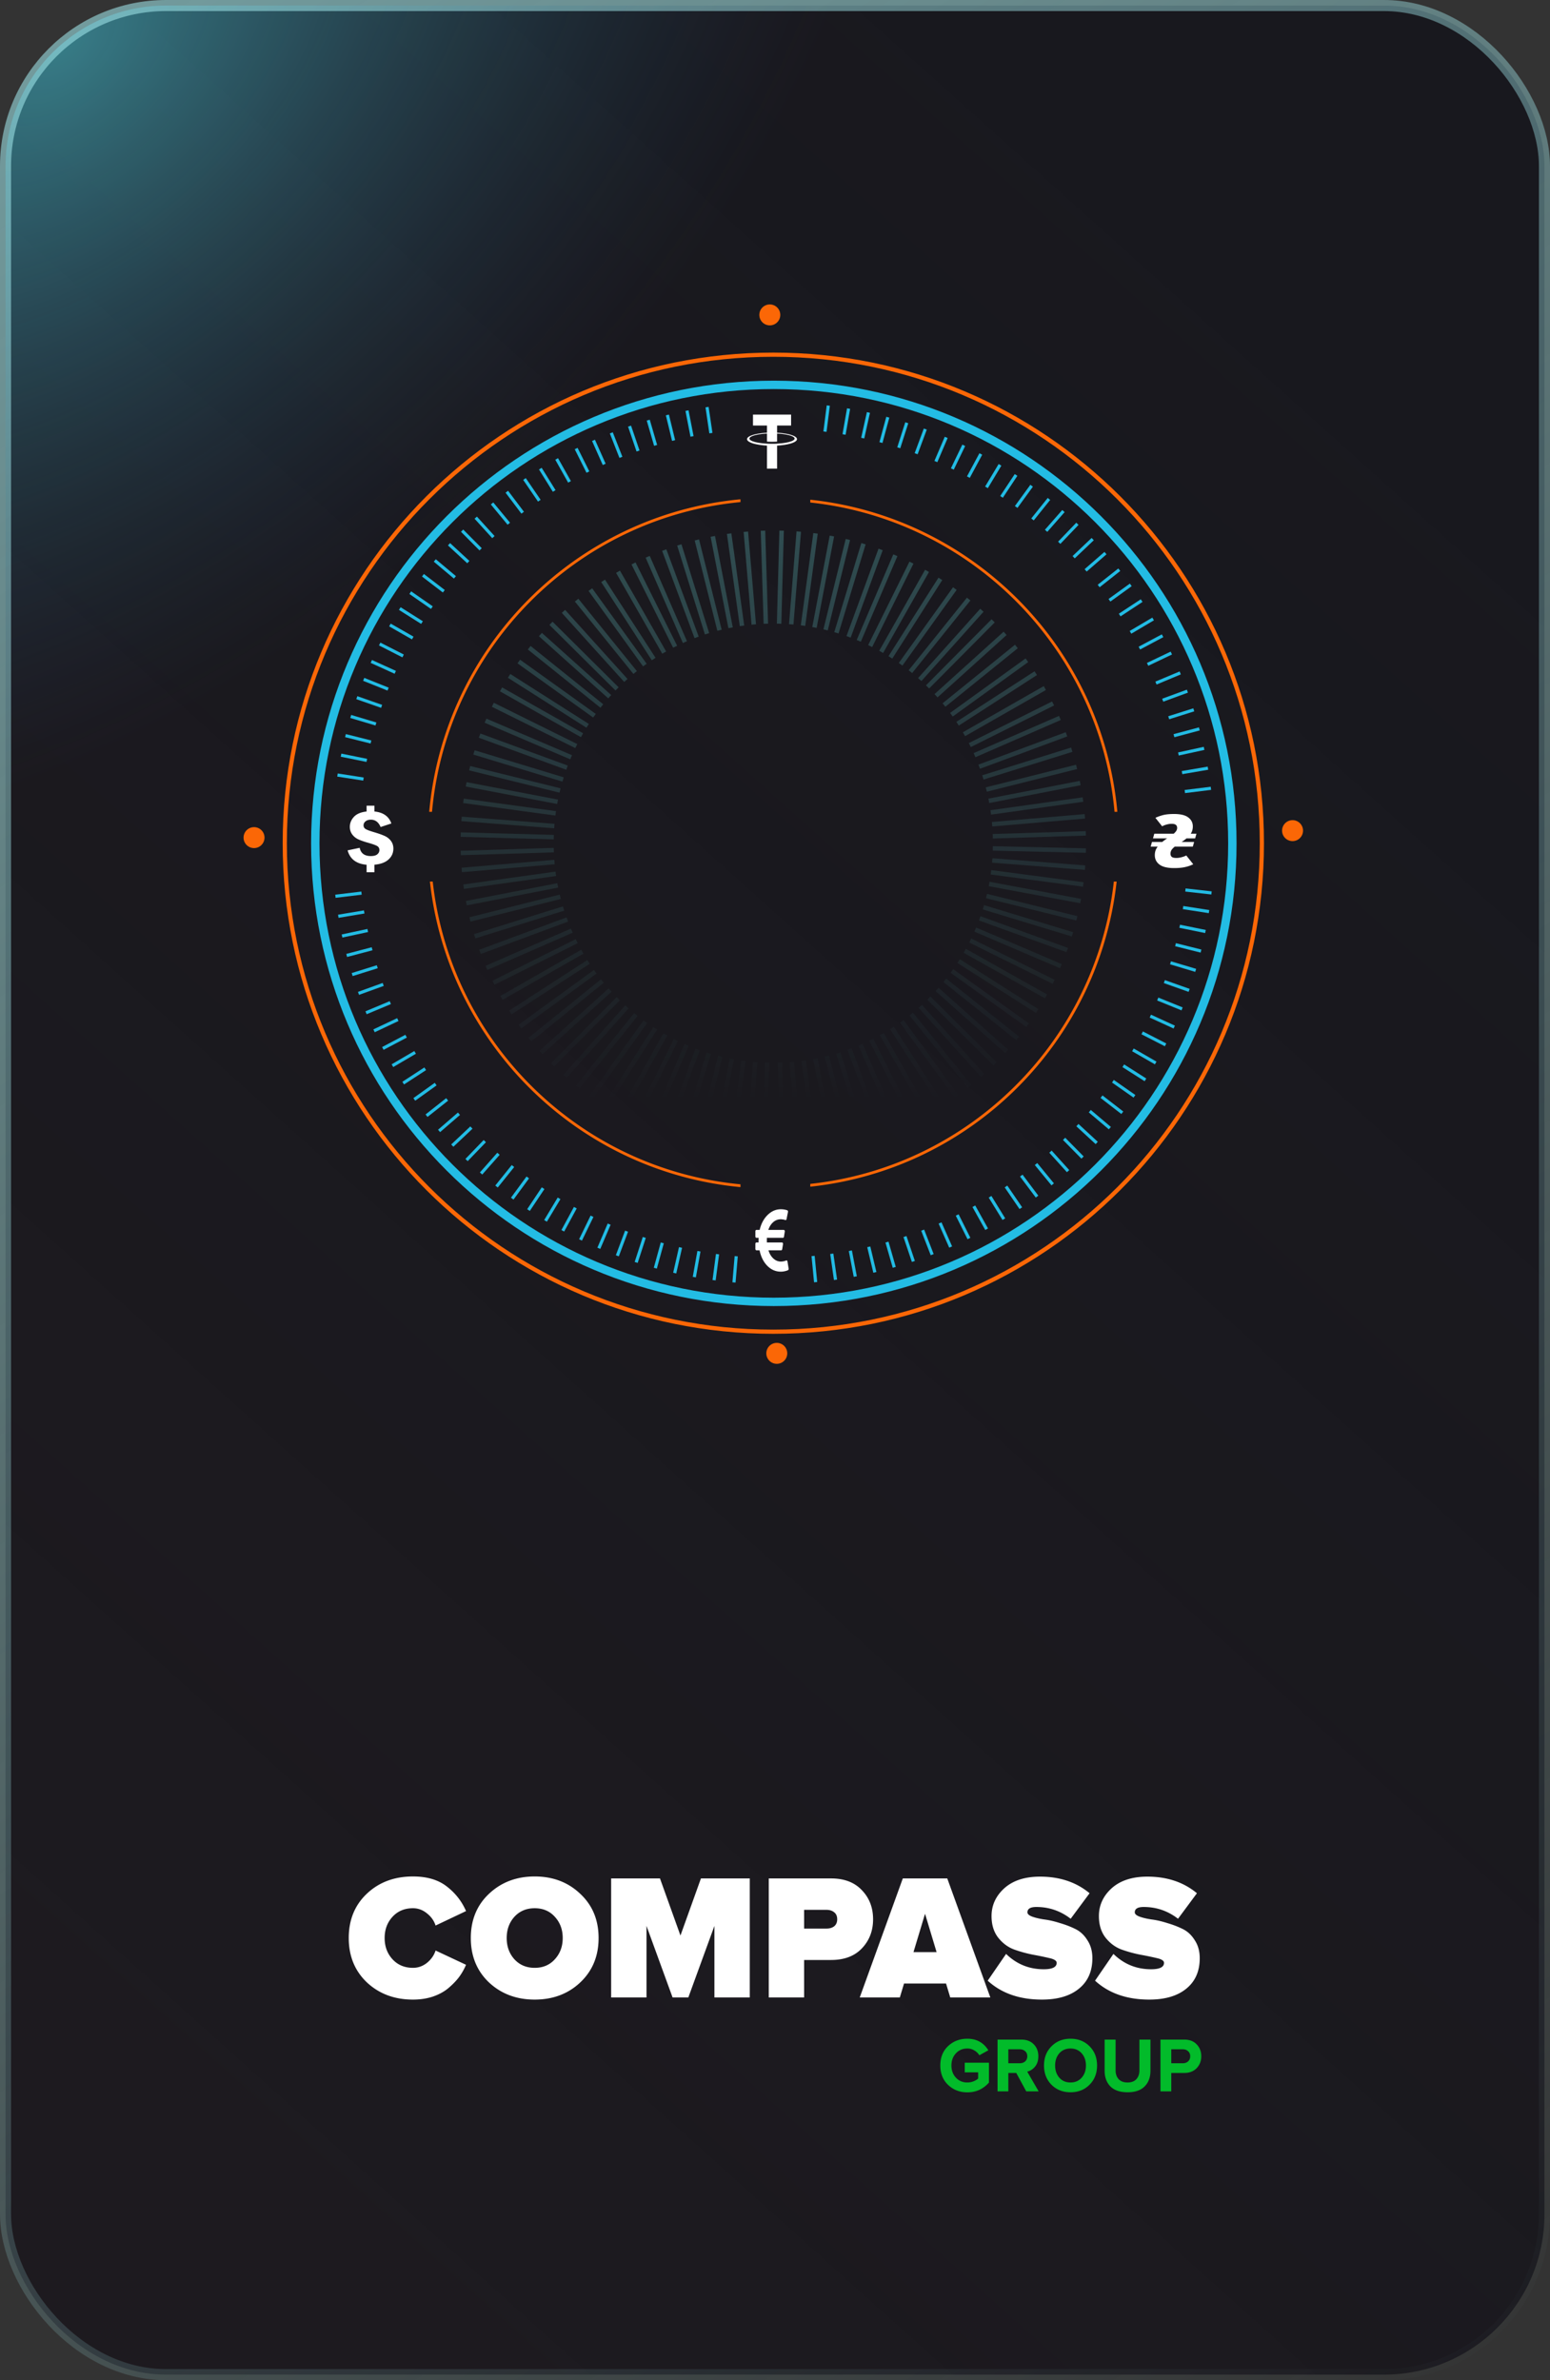 <svg width="280" height="430" viewBox="0 0 280 430" fill="none" xmlns="http://www.w3.org/2000/svg"><rect x="0" y="0" width="280" height="430" fill="#333333" stroke="none"/><rect x="1" y="1" width="278" height="428" rx="29" fill="url(#a)"/><rect x="1" y="1" width="278" height="428" rx="29" fill="url(#b)" fill-opacity=".8"/><rect x="1" y="1" width="278" height="428" rx="29" stroke="url(#c)" stroke-width="2"/><path d="M74.605 361.244c-3.33 0-6.103-1.031-8.316-3.094-2.193-2.085-3.289-4.761-3.289-8.028 0-3.288 1.096-5.964 3.289-8.027 2.192-2.063 4.964-3.095 8.316-3.095 2.53 0 4.564.602 6.103 1.805 1.56 1.204 2.72 2.687 3.479 4.449l-5.502 2.612c-.274-.86-.79-1.591-1.55-2.193-.759-.623-1.602-.935-2.53-.935-1.517 0-2.75.516-3.7 1.548-.948 1.031-1.422 2.31-1.422 3.836 0 1.526.474 2.805 1.423 3.837.948 1.031 2.181 1.547 3.7 1.547.927 0 1.77-.301 2.53-.903.758-.623 1.275-1.364 1.549-2.224l5.502 2.579a10.95 10.95 0 0 1-1.265 2.224c-.506.667-1.138 1.322-1.897 1.967-.76.645-1.697 1.161-2.815 1.547-1.096.366-2.298.548-3.605.548zm30.208-3.094c-2.192 2.063-4.933 3.094-8.222 3.094-3.288 0-6.04-1.031-8.253-3.094-2.193-2.085-3.289-4.761-3.289-8.028 0-3.267 1.096-5.932 3.289-7.995C90.55 340.042 93.303 339 96.59 339c3.289 0 6.03 1.042 8.222 3.127 2.214 2.063 3.32 4.728 3.32 7.995 0 3.267-1.106 5.943-3.32 8.028zm-11.89-4.191c.949 1.031 2.171 1.547 3.668 1.547 1.497 0 2.71-.516 3.637-1.547.949-1.032 1.423-2.311 1.423-3.837 0-1.526-.474-2.805-1.423-3.836-.928-1.032-2.14-1.548-3.637-1.548-1.496 0-2.72.516-3.668 1.548-.927 1.031-1.391 2.31-1.391 3.836 0 1.526.464 2.805 1.391 3.837zm42.52 6.899h-6.387V347.93l-4.712 12.928h-2.846l-4.712-12.928v12.928h-6.388v-21.503h8.823l3.7 10.316 3.7-10.316h8.822v21.503zm9.816 0h-6.388v-21.503h11.257c2.383 0 4.238.709 5.566 2.127 1.349 1.397 2.024 3.149 2.024 5.255 0 2.085-.675 3.837-2.024 5.255-1.328 1.397-3.183 2.096-5.566 2.096h-4.869v6.77zm4.047-12.444c.569 0 1.033-.14 1.392-.419.358-.301.537-.72.537-1.258 0-.559-.179-.978-.537-1.257-.359-.301-.823-.451-1.392-.451h-4.047v3.385h4.047zm29.592 12.444h-7.241l-.759-2.515h-7.59l-.758 2.515h-7.242l7.779-21.503h8.032l7.779 21.503zm-9.708-8.189l-2.087-6.931-2.087 6.931h4.174zm19.036 8.575c-4.048 0-7.316-1.139-9.803-3.417l3.32-4.836c1.897 1.849 4.164 2.773 6.799 2.773 1.56 0 2.34-.387 2.34-1.161 0-.365-.411-.644-1.233-.838a58.31 58.31 0 0 0-2.941-.612 23.516 23.516 0 0 1-3.447-.935c-1.139-.409-2.119-1.129-2.941-2.16-.801-1.032-1.202-2.332-1.202-3.901 0-1.956.77-3.632 2.309-5.029 1.56-1.397 3.71-2.096 6.451-2.096 3.563 0 6.546 1 8.949 2.998l-3.415 4.61c-1.834-1.418-3.9-2.127-6.198-2.127-1.075 0-1.613.322-1.613.967 0 .301.285.559.854.774.59.215 1.317.386 2.182.515.864.108 1.802.323 2.814.645 1.033.301 1.982.666 2.846 1.096.864.43 1.581 1.107 2.15 2.031.591.903.886 1.978.886 3.224 0 2.364-.812 4.202-2.435 5.513-1.602 1.311-3.826 1.966-6.672 1.966zm19.393 0c-4.048 0-7.315-1.139-9.803-3.417l3.32-4.836c1.898 1.849 4.164 2.773 6.799 2.773 1.56 0 2.34-.387 2.34-1.161 0-.365-.411-.644-1.233-.838a57.844 57.844 0 0 0-2.941-.612 23.584 23.584 0 0 1-3.447-.935c-1.138-.409-2.118-1.129-2.941-2.16-.801-1.032-1.201-2.332-1.201-3.901 0-1.956.769-3.632 2.308-5.029 1.56-1.397 3.711-2.096 6.451-2.096 3.563 0 6.546 1 8.949 2.998l-3.415 4.61c-1.834-1.418-3.9-2.127-6.198-2.127-1.075 0-1.613.322-1.613.967 0 .301.285.559.854.774.59.215 1.318.386 2.182.515.864.108 1.803.323 2.814.645 1.033.301 1.982.666 2.846 1.096.865.43 1.582 1.107 2.151 2.031.59.903.885 1.978.885 3.224 0 2.364-.811 4.202-2.435 5.513-1.602 1.311-3.826 1.966-6.672 1.966z" fill="#fff"/><path d="M174.745 378c-1.375 0-2.534-.449-3.478-1.346-.935-.897-1.403-2.065-1.403-3.504 0-1.448.468-2.616 1.403-3.504.944-.888 2.103-1.332 3.478-1.332 1.668 0 2.933.697 3.795 2.089l-1.623.897a2.558 2.558 0 0 0-.907-.869 2.345 2.345 0 0 0-1.265-.35c-.834 0-1.522.289-2.062.869-.541.579-.812 1.313-.812 2.2 0 .888.271 1.621.812 2.201.54.579 1.228.869 2.062.869.385 0 .756-.07 1.114-.21.357-.141.637-.309.838-.505v-1.121h-2.419v-1.738h4.372v3.588c-1.036 1.177-2.338 1.766-3.905 1.766zm12.879-.182h-2.241l-1.801-3.322h-1.43v3.322H180.2v-9.349h4.289c.944 0 1.691.28 2.241.841.559.56.839 1.285.839 2.172 0 .766-.197 1.388-.591 1.864-.385.477-.857.781-1.416.912l2.062 3.56zm-3.424-5.074c.404 0 .734-.112.99-.337.257-.233.385-.542.385-.925s-.128-.687-.385-.911c-.256-.233-.586-.35-.99-.35h-2.048v2.523h2.048zm9.179 5.242c-1.384 0-2.53-.453-3.437-1.36-.899-.915-1.348-2.074-1.348-3.476 0-1.401.449-2.555 1.348-3.462.907-.916 2.053-1.374 3.437-1.374 1.393 0 2.539.454 3.437 1.36.907.907 1.361 2.065 1.361 3.476s-.454 2.57-1.361 3.476c-.898.907-2.044 1.36-3.437 1.36zm-2.021-2.635c.513.579 1.187.869 2.021.869.834 0 1.508-.29 2.021-.869.513-.58.77-1.313.77-2.201 0-.887-.257-1.621-.77-2.2-.513-.58-1.187-.869-2.021-.869-.834 0-1.508.289-2.021.869-.504.579-.756 1.313-.756 2.2 0 .888.252 1.621.756 2.201zm15.407 1.584c-.696.701-1.723 1.051-3.079 1.051-1.357 0-2.388-.35-3.094-1.051-.696-.71-1.045-1.659-1.045-2.846v-5.62h1.98v5.55c0 .673.188 1.21.564 1.612.376.393.907.589 1.595.589.687 0 1.214-.196 1.581-.589.376-.402.563-.939.563-1.612v-5.55h1.994v5.606c0 1.206-.353 2.159-1.059 2.86zm4.818.883h-1.952v-9.349h4.289c.963 0 1.714.289 2.255.869.55.57.825 1.285.825 2.144 0 .851-.275 1.565-.825 2.145-.55.579-1.301.869-2.255.869h-2.337v3.322zm2.076-5.074c.394 0 .715-.112.962-.337.257-.233.385-.542.385-.925s-.128-.687-.385-.911c-.247-.233-.568-.35-.962-.35h-2.076v2.523h2.076z" fill="#02BB2A"/><path d="M218.889 161.031l-.064.567-4.72-.53.064-.567 4.72.53zm-.44 3.375l-.087.564-4.694-.728.087-.565 4.694.729zm-.632 3.596l-.113.56-4.656-.944.114-.56 4.655.944zm-.791 3.542l-.139.554-4.608-1.155.139-.554 4.608 1.155zm-.949 3.487l-.164.547-4.55-1.364.164-.547 4.55 1.364zm-1.169 3.619l-.191.539-4.478-1.585.191-.539 4.478 1.585zm-1.26 3.353l-.214.529-4.402-1.785.214-.529 4.402 1.785zm-1.407 3.288l-.239.519-4.317-1.98.238-.519 4.318 1.98zm-1.555 3.22l-.261.509-4.225-2.171.261-.508 4.225 2.17zm-1.772 3.28l-.285.495-4.116-2.371.285-.495 4.116 2.371zm-1.839 3.057l-.306.482-4.008-2.55.307-.482 4.007 2.55zm-1.976 2.976l-.328.468-3.892-2.724.328-.468 3.892 2.724zm-2.182 2.982l-.35.452-3.758-2.905.35-.452 3.758 2.905zm-2.239 2.785l-.369.436-3.628-3.067.369-.436 3.628 3.067zm-2.366 2.686l-.387.42-3.491-3.222.388-.419 3.49 3.221zm-2.551 2.647l-.407.401-3.334-3.383.407-.401 3.334 3.383zm-2.603 2.465l-.424.383-3.183-3.525.424-.383 3.183 3.525zm-2.77 2.398l-.442.362-3.013-3.672.441-.362 3.014 3.672zm-2.82 2.223l-.457.343-2.85-3.8.457-.343 2.85 3.8zm-2.922 2.099l-.472.322-2.68-3.921.471-.322 2.681 3.921zm-3.061 1.995l-.486.3-2.491-4.045.486-.299 2.491 4.044zm-3.105 1.827l-.499.278-2.31-4.151.499-.277 2.31 4.15zm-3.189 1.687l-.511.256-2.124-4.249.511-.256 2.124 4.249zm-3.296 1.556l-.523.231-1.915-4.347.523-.23 1.915 4.346zm-3.333 1.39l-.532.207-1.719-4.428.533-.207 1.718 4.428zm-3.395 1.237l-.542.183-1.517-4.501.541-.183 1.518 4.501zm-3.451 1.082l-.549.158-1.312-4.566.549-.157 1.312 4.565zm-3.498.923l-.555.133-1.103-4.621.556-.132 1.102 4.62zm-3.537.763l-.561.107-.89-4.666.562-.107.889 4.666zm-3.568.6l-.565.081-.675-4.702.566-.081.674 4.702zm-3.591.438l-.568.055-.458-4.728.569-.055.457 4.728zm-14.747.102l-.569-.048.403-4.733.569.048-.403 4.733zm-3.595-.386l-.566-.075.62-4.709.567.074-.621 4.71zm-3.573-.55l-.563-.1.837-4.676.562.101-.836 4.675zm-3.545-.711l-.557-.126 1.05-4.633.557.127-1.05 4.632zm-3.507-.872l-.551-.151 1.26-4.58.551.151-1.26 4.58zm-3.462-1.031l-.543-.176 1.466-4.518.544.176-1.467 4.518zm-3.408-1.186l-.535-.201 1.669-4.447.534.2-1.668 4.448zm-3.348-1.341l-.525-.224 1.866-4.368.526.225-1.867 4.367zm-3.312-1.503l-.514-.25 2.076-4.272.514.25-2.076 4.272zm-3.208-1.638l-.502-.272 2.264-4.176.502.272-2.264 4.176zm-3.126-1.779l-.49-.294 2.447-4.072.489.294-2.446 4.072zm-3.082-1.944l-.475-.317 2.637-3.951.475.318-2.637 3.95zm-2.947-2.051l-.46-.338 2.808-3.831.46.338-2.808 3.831zm-2.846-2.178l-.445-.357 2.973-3.705.446.358-2.974 3.704zm-2.798-2.348l-.428-.378 3.145-3.56.428.379-3.145 3.559zm-2.633-2.42l-.41-.397 3.296-3.419.412.397-3.298 3.419zm-2.583-2.598l-.392-.416 3.455-3.26.392.416-3.455 3.26zm-2.399-2.644l-.374-.432 3.594-3.106.374.432-3.594 3.106zm-2.275-2.742l-.354-.448 3.726-2.946.354.448-3.726 2.946zm-2.221-2.935l-.332-.465 3.862-2.766.332.465-3.862 2.766zm-2.016-2.935l-.312-.478 3.98-2.594.312.478-3.98 2.594zm-1.956-3.144l-.289-.493 4.099-2.401.288.493-4.098 2.401zm-1.742-3.108l-.267-.505 4.2-2.217.268.505-4.201 2.217zm-1.601-3.182l-.244-.516 4.296-2.028.244.516-4.296 2.028zm-1.456-3.251l-.22-.527 4.381-1.834.22.527-4.381 1.834zm-1.378-3.5l-.195-.538 4.466-1.618.195.537-4.466 1.619zm-1.156-3.394l-.17-.545 4.534-1.415.17.545-4.534 1.415zm-1.005-3.451l-.145-.553 4.594-1.207.145.552-4.594 1.208zm-.849-3.508l-.12-.559 4.645-.997.12.559-4.645.997zm-.692-3.563l-.094-.564 4.685-.782.094.563-4.685.783zm-.531-3.616l-.068-.567 4.716-.567.068.568-4.716.566zm.296-21.901l.088-.565 4.694.729-.088.564-4.694-.728zm.629-3.593l.114-.56 4.655.944-.114.56-4.655-.944zm.787-3.532l.138-.554 4.608 1.155-.14.554-4.606-1.155zm.939-3.467l.164-.547 4.55 1.363-.164.548-4.55-1.364zm1.087-3.395l.189-.539 4.483 1.568-.188.539-4.484-1.568zm1.23-3.318l.212-.531 4.409 1.769-.213.53-4.408-1.768zm1.367-3.238l.236-.52 4.325 1.963-.237.521-4.325-1.964zm1.498-3.154l.259-.509 4.233 2.154-.259.51-4.233-2.155zm1.838-3.444l.284-.496 4.125 2.355-.284.496-4.125-2.355zm1.769-2.975l.305-.483 4.017 2.535-.305.483-4.017-2.535zm1.885-2.88l.326-.469 3.902 2.709-.326.469-3.901-2.709zm2.28-3.153l.348-.453 3.769 2.891-.348.454-3.769-2.892zm2.128-2.68l.368-.437 3.638 3.053-.367.438-3.639-3.054zm2.56-2.934l.388-.42 3.49 3.222-.388.42-3.49-3.222zm2.356-2.466l.405-.402 3.347 3.371-.406.403-3.346-3.371zm2.453-2.358l.423-.385 3.196 3.514-.423.384-3.196-3.513zm2.94-2.577l.44-.364 3.027 3.661-.44.364-3.027-3.66zm2.66-2.127l.456-.344 2.863 3.79-.455.344-2.864-3.79zm3.183-2.312l.472-.322 2.68 3.921-.471.322-2.68-3.921zm2.857-1.882l.485-.3 2.506 4.035-.486.3-2.505-4.035zm2.942-1.761l.498-.28 2.325 4.142-.498.28-2.325-4.142zm3.518-1.888l.511-.255 2.124 4.249-.512.255-2.123-4.249zm3.127-1.495l.522-.232 1.932 4.34-.522.232-1.932-4.34zm3.21-1.364l.532-.209 1.735 4.422-.532.209-1.735-4.422zm3.291-1.23l.541-.185 1.534 4.495-.54.185-1.535-4.495zm3.375-1.093l.548-.16 1.329 4.56-.548.16-1.329-4.56zm3.455-.949l.555-.134 1.121 4.616-.556.135-1.12-4.617zm3.539-.799l.561-.11.908 4.663-.561.11-.908-4.663zm3.621-.645l.565-.083.693 4.7-.565.082-.693-4.699zm21.9-.356l.567.073-.602 4.712-.567-.073.602-4.712zm3.667.531l.562.098-.818 4.68-.563-.1.819-4.678zm3.586.689l.558.124-1.032 4.636-.558-.124 1.032-4.636zm3.508.842l.551.15-1.242 4.584-.552-.15 1.243-4.584zm3.427.989l.544.175-1.449 4.523-.544-.174 1.449-4.524zm3.349 1.131l.535.2-1.652 4.453-.535-.199 1.652-4.454zm3.785 1.488l.526.224-1.867 4.368-.525-.224 1.866-4.368zm3.172 1.422l.515.248-2.06 4.28-.514-.248 2.059-4.28zm3.091 1.552l.504.27-2.248 4.184-.504-.27 2.248-4.184zm3.472 1.952l.49.295-2.446 4.072-.49-.294 2.446-4.072zm2.907 1.817l.476.316-2.623 3.96-.476-.315 2.623-3.96zm2.821 1.937l.462.336-2.794 3.841-.462-.336 2.794-3.841zm3.137 2.374l.445.358-2.973 3.704-.445-.358 2.973-3.704zm2.624 2.181l.43.377-3.132 3.57-.43-.376 3.132-3.571zm2.532 2.293l.412.395-3.285 3.431-.412-.395 3.285-3.43zm2.774 2.756l.393.414-3.443 3.272-.393-.414 3.443-3.272zm2.316 2.52l.375.431-3.583 3.119-.375-.431 3.583-3.12zm2.506 2.992l.354.448-3.726 2.946-.354-.448 3.726-2.946zm2.085 2.733l.334.464-3.851 2.78-.334-.463 3.851-2.781zm1.974 2.834l.314.477-3.97 2.609-.313-.478 3.969-2.608zm2.085 3.309l.29.492-4.089 2.416-.291-.492 4.09-2.416zm1.717 3.028l.269.504-4.193 2.233-.268-.504 4.192-2.233zm1.593 3.119l.246.516-4.288 2.044-.246-.516 4.288-2.044zm1.621 3.584l.221.527-4.382 1.834-.221-.527 4.382-1.834zm1.306 3.289l.197.536-4.46 1.636-.197-.537 4.46-1.635zm1.165 3.369l.173.545-4.529 1.432-.173-.545 4.529-1.432zm1.019 3.443l.148.552-4.59 1.225-.147-.552 4.589-1.225zm.868 3.514l.122.558-4.64 1.014-.122-.558 4.64-1.014zm.712 3.576l.096.563-4.682.801-.097-.563 4.683-.801zm.549 3.634l.07.567-4.713.584-.071-.567 4.714-.584z" fill="#23BCE4"/><path d="M179.34 153.679l.019-.807 16.814.39-.019.806-16.814-.389z" fill="url(#d)"/><path d="M179.209 155.853l.062-.804 16.769 1.296-.062.804-16.769-1.296z" fill="url(#e)"/><path d="M178.963 157.991l.106-.8 16.674 2.197-.105.8-16.675-2.197z" fill="url(#f)"/><path d="M178.605 160.095l.148-.793 16.533 3.088-.148.793-16.533-3.088z" fill="url(#g)"/><path d="M178.11 162.269l.193-.783 16.329 4.028-.193.783-16.329-4.028z" fill="url(#h)"/><path d="M177.53 164.295l.234-.773 16.093 4.889-.235.772-16.092-4.888z" fill="url(#i)"/><path d="M176.842 166.285l.275-.759 15.813 5.731-.275.759-15.813-5.731z" fill="url(#j)"/><path d="M176.016 168.31l.317-.742 15.466 6.609-.317.742-15.466-6.609z" fill="url(#k)"/><path d="M175.085 170.274l.358-.723 15.072 7.462-.358.723-15.072-7.462z" fill="url(#l)"/><path d="M174.083 172.124l.394-.703 14.667 8.232-.395.703-14.666-8.232z" fill="url(#m)"/><path d="M172.949 173.97l.433-.681 14.19 9.029-.433.681-14.19-9.029z" fill="url(#n)"/><path d="M171.72 175.747l.47-.656 13.673 9.794-.47.656-13.673-9.794z" fill="url(#o)"/><path d="M170.423 177.423l.503-.631 13.155 10.479-.503.631-13.155-10.479z" fill="url(#p)"/><path d="M169.011 179.058l.536-.603 12.564 11.181-.537.603-12.563-11.181z" fill="url(#q)"/><path d="M167.515 180.611l.568-.573 11.936 11.85-.569.572-11.935-11.849z" fill="url(#r)"/><path d="M165.939 182.08l.599-.541 11.273 12.482-.599.54-11.273-12.481z" fill="url(#s)"/><path d="M164.289 183.459l.628-.507 10.575 13.078-.628.507-10.575-13.078z" fill="url(#t)"/><path d="M162.575 184.744l.653-.475 9.893 13.601-.652.475-9.894-13.601z" fill="url(#u)"/><path d="M160.787 185.937l.678-.438 9.132 14.123-.677.439-9.133-14.124z" fill="url(#v)"/><path d="M158.941 187.03l.701-.4 8.34 14.605-.701.4-8.34-14.605z" fill="url(#w)"/><path d="M157.034 188.025l.72-.363 7.574 15.017-.72.363-7.574-15.017z" fill="url(#x)"/><path d="M155.084 188.909l.74-.323 6.725 15.416-.74.323-6.725-15.416z" fill="url(#y)"/><path d="M153.095 189.684l.756-.281 5.85 15.769-.757.281-5.849-15.769z" fill="url(#z)"/><path d="M151.051 190.355l.771-.24 5.01 16.055-.77.241-5.011-16.056z" fill="url(#A)"/><path d="M148.974 190.914l.782-.199 4.152 16.298-.782.2-4.152-16.299z" fill="url(#B)"/><path d="M146.895 191.352l.792-.154 3.214 16.509-.792.154-3.214-16.509z" fill="url(#C)"/><path d="M144.773 191.682l.799-.112 2.325 16.657-.799.112-2.325-16.657z" fill="url(#D)"/><path d="M142.637 191.896l.804-.069 1.425 16.759-.804.068-1.425-16.758z" fill="url(#E)"/><path d="M140.495 191.995l.806-.025.519 16.811-.806.025-.519-16.811z" fill="url(#F)"/><path d="M138.163 191.976l.807.018-.389 16.815-.807-.019.389-16.814z" fill="url(#G)"/><path d="M136.024 191.837l.804.063-1.296 16.768-.805-.062 1.297-16.769z" fill="url(#H)"/><path d="M133.894 191.585l.8.105-2.197 16.675-.8-.106 2.197-16.674z" fill="url(#I)"/><path d="M131.806 191.22l.793.152-3.151 16.52-.793-.151 3.151-16.521z" fill="url(#J)"/><path d="M129.713 190.739l.783.194-4.028 16.329-.783-.193 4.028-16.33z" fill="url(#K)"/><path d="M127.649 190.145l.772.234-4.889 16.093-.772-.235 4.889-16.092z" fill="url(#L)"/><path d="M125.639 189.444l.757.278-5.79 15.79-.757-.278 5.79-15.79z" fill="url(#M)"/><path d="M123.651 188.629l.742.317-6.61 15.465-.742-.317 6.61-15.465z" fill="url(#N)"/><path d="M121.723 187.711l.723.358-7.462 15.073-.723-.358 7.462-15.073z" fill="url(#O)"/><path d="M119.837 186.687l.703.395-8.232 14.666-.703-.395 8.232-14.666z" fill="url(#P)"/><path d="M118.016 185.564l.681.434-9.029 14.19-.681-.434 9.029-14.19z" fill="url(#Q)"/><path d="M116.255 184.344l.656.469-9.794 13.673-.656-.47 9.794-13.672z" fill="url(#R)"/><path d="M114.559 183.028l.63.505-10.527 13.116-.63-.505 10.527-13.116z" fill="url(#S)"/><path d="M112.946 181.632l.602.537-11.181 12.563-.603-.536 11.182-12.564z" fill="url(#T)"/><path d="M111.401 180.143l.573.568-11.85 11.936-.572-.569 11.849-11.935z" fill="url(#U)"/><path d="M109.937 178.57l.541.599-12.482 11.273-.541-.599 12.482-11.273z" fill="url(#V)"/><path d="M108.557 176.92l.508.627-13.079 10.575-.507-.628 13.078-10.574z" fill="url(#W)"/><path d="M107.291 175.23l.475.653-13.601 9.893-.475-.652 13.601-9.894z" fill="url(#X)"/><path d="M106.096 173.442l.438.677-14.123 9.133-.438-.678 14.123-9.132z" fill="url(#Y)"/><path d="M104.997 171.587l.401.701-14.606 8.34-.4-.701 14.605-8.34z" fill="url(#Z)"/><path d="M103.998 169.669l.361.722-15.045 7.518-.36-.722 15.044-7.518z" fill="url(#aa)"/><path d="M103.131 167.762l.323.739-15.416 6.725-.322-.739 15.415-6.725z" fill="url(#ab)"/><path d="M102.341 165.736l.28.757-15.768 5.849-.281-.756 15.769-5.85z" fill="url(#ac)"/><path d="M101.686 163.747l.24.77-16.055 5.01-.24-.77 16.055-5.01z" fill="url(#ad)"/><path d="M101.113 161.622l.197.783-16.314 4.09-.196-.783 16.313-4.09z" fill="url(#ae)"/><path d="M100.677 159.559l.154.792-16.509 3.214-.154-.792 16.509-3.214z" fill="url(#af)"/><path d="M100.349 157.464l.112.799-16.657 2.325-.112-.799 16.657-2.325z" fill="url(#ag)"/><path d="M100.133 155.338l.069.804-16.759 1.425-.068-.804 16.758-1.425z" fill="url(#ah)"/><path d="M100.03 153.178l.025.807-16.81.519-.025-.806 16.81-.52z" fill="url(#ai)"/><path d="M100.049 150.834l-.022.806-16.812-.454.022-.807 16.812.455z" fill="url(#aj)"/><path d="M100.173 148.835l-.062.805-16.769-1.296.063-.805 16.768 1.296z" fill="url(#ak)"/><path d="M100.44 146.54l-.108.799-16.666-2.26.108-.8 16.666 2.261z" fill="url(#al)"/><path d="M100.802 144.455l-.151.793-16.521-3.151.151-.793 16.521 3.151z" fill="url(#am)"/><path d="M101.268 142.419l-.193.783-16.33-4.028.194-.783 16.329 4.028z" fill="url(#an)"/><path d="M101.835 140.434l-.235.772-16.092-4.888.234-.772 16.093 4.888z" fill="url(#ao)"/><path d="M102.569 138.311l-.278.757-15.79-5.79.277-.757 15.791 5.79z" fill="url(#ap)"/><path d="M103.332 136.437l-.317.742-15.465-6.609.317-.742 15.465 6.609z" fill="url(#aq)"/><path d="M104.282 134.425l-.358.724-15.073-7.462.358-.724 15.073 7.462z" fill="url(#ar)"/><path d="M105.34 132.475l-.397.702-14.636-8.286.397-.703 14.636 8.287z" fill="url(#as)"/><path d="M106.374 130.79l-.433.681-14.19-9.028.433-.681 14.19 9.028z" fill="url(#at)"/><path d="M107.624 128.974l-.47.656-13.673-9.794.47-.656 13.673 9.794z" fill="url(#au)"/><path d="M108.971 127.231l-.505.629-13.117-10.527.505-.629 13.117 10.527z" fill="url(#av)"/><path d="M110.413 125.565l-.539.6-12.523-11.227.539-.6 12.523 11.227z" fill="url(#aw)"/><path d="M111.755 124.168l-.569.573-11.935-11.85.568-.572 11.936 11.849z" fill="url(#ax)"/><path d="M113.359 122.662l-.599.54-11.272-12.482.599-.54 11.272 12.482z" fill="url(#ay)"/><path d="M115.048 121.243l-.628.507-10.574-13.078.627-.507 10.575 13.078z" fill="url(#az)"/><path d="M116.818 119.916l-.655.472-9.843-13.637.654-.472 9.844 13.637z" fill="url(#aA)"/><path d="M118.42 118.841l-.677.438-9.133-14.124.678-.438 9.132 14.124z" fill="url(#aB)"/><path d="M120.333 117.697l-.701.4-8.34-14.605.7-.4 8.341 14.605z" fill="url(#aC)"/><path d="M122.32 116.656l-.722.361-7.518-15.045.722-.361 7.518 15.045z" fill="url(#aD)"/><path d="M124.097 115.843l-.739.323-6.725-15.416.739-.323 6.725 15.416z" fill="url(#aE)"/><path d="M126.219 115.006l-.756.281-5.85-15.77.757-.28 5.849 15.769z" fill="url(#aF)"/><path d="M128.11 114.378l-.77.24-5.011-16.055.771-.24 5.01 16.055z" fill="url(#aG)"/><path d="M130.367 113.762l-.783.196-4.09-16.313.783-.197 4.09 16.314z" fill="url(#aH)"/><path d="M132.374 113.334l-.792.154-3.214-16.508.792-.154 3.214 16.508z" fill="url(#aI)"/><path d="M134.439 113.006l-.799.112-2.325-16.658.799-.111 2.325 16.657z" fill="url(#aJ)"/><path d="M136.564 112.783l-.804.069-1.426-16.758.804-.069 1.426 16.758z" fill="url(#aK)"/><path d="M138.75 112.673l-.806.025-.519-16.81.806-.026.519 16.811z" fill="url(#aL)"/><path d="M141.145 112.688l-.807-.022.454-16.813.807.022-.454 16.813z" fill="url(#aM)"/><path d="M143.334 112.826l-.804-.065 1.361-16.764.804.066-1.361 16.763z" fill="url(#aN)"/><path d="M145.46 113.077l-.799-.109 2.261-16.666.799.109-2.261 16.666z" fill="url(#aO)"/><path d="M147.525 113.433l-.793-.151 3.151-16.52.793.15-3.151 16.521z" fill="url(#aP)"/><path d="M149.53 113.89l-.783-.194 4.028-16.329.783.194-4.028 16.329z" fill="url(#aQ)"/><path d="M151.479 114.441l-.772-.235 4.889-16.092.772.234-4.889 16.093z" fill="url(#aR)"/><path d="M153.668 115.192l-.757-.278 5.79-15.79.757.277-5.79 15.791z" fill="url(#aS)"/><path d="M155.5 115.935l-.742-.317 6.61-15.466.742.318-6.61 15.465z" fill="url(#aT)"/><path d="M157.552 116.899l-.723-.358 7.462-15.073.723.358-7.462 15.073z" fill="url(#aU)"/><path d="M159.529 117.968l-.702-.397 8.286-14.636.702.398-8.286 14.635z" fill="url(#aV)"/><path d="M161.184 118.982l-.681-.434 9.028-14.19.681.434-9.028 14.19z" fill="url(#aW)"/><path d="M163.019 120.241l-.656-.47 9.794-13.673.656.47-9.794 13.673z" fill="url(#aX)"/><path d="M164.774 121.596l-.629-.505 10.527-13.117.629.505-10.527 13.117z" fill="url(#aY)"/><path d="M166.446 123.041l-.6-.539 11.227-12.523.6.539-11.227 12.523z" fill="url(#aZ)"/><path d="M167.844 124.383l-.573-.569 11.85-11.935.572.568-11.849 11.936z" fill="url(#ba)"/><path d="M169.357 125.993l-.541-.599 12.482-11.272.541.599-12.482 11.272z" fill="url(#bb)"/><path d="M170.778 127.683l-.507-.627 13.078-10.575.507.628-13.078 10.574z" fill="url(#bc)"/><path d="M172.103 129.45l-.472-.654 13.637-9.844.472.655-13.637 9.843z" fill="url(#bd)"/><path d="M173.201 131.087l-.439-.678 14.124-9.132.438.677-14.123 9.133z" fill="url(#be)"/><path d="M174.339 132.994l-.4-.701 14.605-8.34.4.701-14.605 8.34z" fill="url(#bf)"/><path d="M175.371 134.965l-.361-.722 15.045-7.517.361.721-15.045 7.518z" fill="url(#bg)"/><path d="M176.207 136.797l-.323-.74 15.416-6.724.323.739-15.416 6.725z" fill="url(#bh)"/><path d="M177.028 138.887l-.28-.757 15.768-5.849.281.756-15.769 5.85z" fill="url(#bi)"/><path d="M177.673 140.834l-.241-.77 16.055-5.01.241.77-16.055 5.01z" fill="url(#bj)"/><path d="M178.267 143.025l-.197-.782 16.314-4.09.196.782-16.313 4.09z" fill="url(#bk)"/><path d="M178.701 145.074l-.154-.792 16.509-3.214.154.792-16.509 3.214z" fill="url(#bl)"/><path d="M179.031 147.17l-.112-.799 16.657-2.325.112.799-16.657 2.325z" fill="url(#bm)"/><path d="M179.249 149.307l-.068-.804 16.758-1.426.068.804-16.758 1.426z" fill="url(#bn)"/><path d="M179.354 151.48l-.025-.807 16.81-.519.025.807-16.81.519z" fill="url(#bo)"/><path d="M146.371 214.386c29.046-3.091 52.138-26.109 55.345-55.12h-.507c-3.203 28.732-26.071 51.526-54.838 54.613v.507zm0-123.602c29.186 3.133 52.301 26.55 54.965 55.874h.507c-2.668-29.602-26.007-53.244-55.472-56.38v.506zm-12.608-.583v.507c-29.542 2.805-53.034 26.373-55.721 55.95h-.507c2.69-29.855 26.407-53.648 56.228-56.457zm0 123.755v.506c-29.4-2.769-52.867-25.934-56.101-55.196h.507c3.23 28.983 26.473 51.924 55.594 54.69zm-85.981-62.633a1.891 1.891 0 1 1-3.782 0 1.891 1.891 0 0 1 3.782 0zm187.603-1.261a1.89 1.89 0 1 1-3.782 0 1.89 1.89 0 0 1 3.782 0zm-95.062 92.541a1.89 1.89 0 1 1 0 3.782 1.89 1.89 0 0 1 0-3.782zM139.062 55a1.89 1.89 0 1 1 0 3.781 1.89 1.89 0 0 1 0-3.781z" fill="#FB6706"/><path fill-rule="evenodd" clip-rule="evenodd" d="M223.377 152.363c0 46.165-37.424 83.589-83.589 83.589s-83.589-37.424-83.589-83.589 37.424-83.59 83.589-83.59 83.589 37.425 83.589 83.59zm-1.513 0c0 45.329-36.746 82.076-82.076 82.076-45.33 0-82.076-36.747-82.076-82.076 0-45.329 36.747-82.076 82.076-82.076 45.33 0 82.076 36.747 82.076 82.076z" fill="#23BCE4"/><path fill-rule="evenodd" clip-rule="evenodd" d="M228.329 152.331c0 48.951-39.682 88.633-88.632 88.633s-88.632-39.682-88.632-88.633c0-48.95 39.681-88.632 88.632-88.632 48.95 0 88.632 39.682 88.632 88.632zm-.757 0c0 48.533-39.343 87.876-87.875 87.876-48.533 0-87.876-39.343-87.876-87.876 0-48.532 39.343-87.875 87.876-87.875 48.532 0 87.875 39.343 87.875 87.875z" fill="#FB6706"/><path fill-rule="evenodd" clip-rule="evenodd" d="M140.379 80.148a12.05 12.05 0 0 1-.907.023c-.47 0-.803-.017-.92-.023-1.816-.094-3.171-.466-3.171-.91 0-.446 1.355-.817 3.171-.913v1.453c.118.01.458.033.928.033.564 0 .846-.027.897-.033v-1.452c1.812.095 3.164.467 3.164.911s-1.352.816-3.164.91h.002zm0-1.972v-1.3h2.528v-1.981h-6.884v1.982h2.528v1.299c-2.055.11-3.6.59-3.6 1.163 0 .574 1.545 1.052 3.6 1.163v4.165h1.827V80.5c2.05-.111 3.593-.59 3.593-1.163 0-.573-1.541-1.05-3.593-1.162h.001z" fill="#fff"/><path d="M142.462 229.178l-.208-1.273a.252.252 0 0 0-.089-.169c-.051-.037-.103-.042-.154-.015l-.03.015-.071.024a4.952 4.952 0 0 1-.11.036 2.553 2.553 0 0 1-.734.116c-.503 0-.956-.182-1.358-.548-.402-.366-.698-.861-.888-1.485h2.299c.044 0 .084-.02.119-.061a.261.261 0 0 0 .065-.148l.143-.897a.335.335 0 0 0-.035-.216c-.04-.064-.09-.096-.149-.096h-2.727a9.615 9.615 0 0 1 0-.841h2.899c.107 0 .171-.069.191-.208l.142-.913a.297.297 0 0 0-.041-.208c-.036-.064-.085-.096-.149-.096h-2.781c.198-.598.495-1.068.892-1.41a2.002 2.002 0 0 1 1.342-.512c.016-.011.075-.008.176.008.101.016.158.022.172.02a.687.687 0 0 1 .154.024l.134.028.104.028c.03.008.053.014.068.02l.024.008a.133.133 0 0 0 .143-.02.247.247 0 0 0 .083-.156l.256-1.274a.344.344 0 0 0-.018-.192c-.036-.064-.075-.104-.119-.12a3.58 3.58 0 0 0-1.153-.184c-.887 0-1.68.342-2.38 1.025-.699.683-1.181 1.586-1.447 2.707h-.582a.162.162 0 0 0-.136.072.298.298 0 0 0-.054.184v.913a.3.3 0 0 0 .054.184.162.162 0 0 0 .136.072h.398c-.012.256-.014.536-.006.841h-.392c-.051 0-.096.025-.133.076a.29.29 0 0 0-.057.18v.905c0 .069.019.129.057.18.037.051.082.076.133.076h.565c.249 1.18.721 2.118 1.414 2.815.693.697 1.503 1.045 2.43 1.045a3.128 3.128 0 0 0 .645-.068c.065-.014.125-.027.178-.04.054-.013.104-.027.152-.04.047-.014.09-.028.128-.044a.952.952 0 0 1 .095-.036.278.278 0 0 0 .062-.028l.03-.008a.217.217 0 0 0 .101-.116.313.313 0 0 0 .017-.18zm69.637-72.352c-1.205 0-2.087-.212-2.647-.637-.561-.424-.841-.989-.841-1.694 0-.443.093-.836.28-1.179.197-.343.446-.655.747-.935.312-.28.639-.538.981-.773.353-.234.68-.456.981-.664.312-.216.561-.433.748-.65.197-.226.296-.465.296-.718 0-.253-.078-.439-.234-.556-.145-.127-.4-.19-.763-.19-.291 0-.597.045-.919.136a3.64 3.64 0 0 0-.794.311l-1.214-1.531a8.026 8.026 0 0 1 1.417-.502c.508-.126 1.157-.189 1.946-.189 1.173 0 2.03.207 2.569.623.551.407.826.949.826 1.626 0 .443-.099.836-.296 1.18a3.214 3.214 0 0 1-.748.894 8.34 8.34 0 0 1-.981.732 29.33 29.33 0 0 0-.981.65c-.301.208-.55.43-.747.665-.187.234-.28.501-.28.799 0 .253.078.447.233.583.166.126.441.19.825.19.302 0 .618-.045.95-.136.343-.09.623-.194.841-.312l1.261 1.586a6.473 6.473 0 0 1-1.448.502c-.539.126-1.209.189-2.008.189zm-4.236-3.876l.234-.84h7.614l-.233.84h-7.615zm.421-1.491l.233-.84h7.615l-.234.84h-7.614zm-137.223 1.834c0-.518-.142-.97-.426-1.358a2.887 2.887 0 0 0-1.143-.91c-.477-.22-1.135-.453-1.974-.7-.763-.227-1.262-.416-1.494-.569a.743.743 0 0 1-.35-.66c0-.28.122-.52.363-.717.24-.198.561-.296.96-.296.795 0 1.38.441 1.76 1.325l1.946-.644c-.464-1.288-1.487-2.008-3.065-2.161v-1.051h-1.413v1.051c-1.045.118-1.811.444-2.298.976-.486.533-.73 1.133-.73 1.799 0 .508.136.954.408 1.337a2.77 2.77 0 0 0 1.065.89c.437.214 1.044.428 1.82.645.864.246 1.422.45 1.672.61.25.16.376.396.376.708 0 .3-.126.556-.376.769-.25.212-.644.318-1.175.318-1.137 0-1.807-.496-2.01-1.488l-2.184.459c.441 1.579 1.584 2.446 3.432 2.598v1.354h1.413v-1.361c1.108-.094 1.955-.406 2.542-.937.587-.53.881-1.192.881-1.987z" fill="#fff"/><defs><linearGradient id="a" x1="211.511" y1="23.23" x2="-42.025" y2="305.532" gradientUnits="userSpaceOnUse"><stop stop-color="#18181E"/><stop offset="1" stop-color="#18151B" stop-opacity=".83"/></linearGradient><radialGradient id="b" cx="0" cy="0" r="1" gradientUnits="userSpaceOnUse" gradientTransform="matrix(77.05 82.54 -130.493 121.813 10.072 6.92)"><stop stop-color="#51D4E4" stop-opacity=".67"/><stop offset="1" stop-color="#294C70" stop-opacity="0"/></radialGradient><linearGradient id="c" x2="272.612" y2="434.634" gradientUnits="userSpaceOnUse"><stop stop-color="#9FE4E8" stop-opacity=".6"/><stop offset="1" stop-color="#9FE4E8" stop-opacity="0"/></linearGradient><linearGradient id="d" x1="135.658" y1="-103.226" x2="135.656" y2="198.98" gradientUnits="userSpaceOnUse"><stop stop-color="#77F3F1" stop-opacity=".71"/><stop offset="1" stop-color="#77F3F1" stop-opacity="0"/></linearGradient><linearGradient id="e" x1="135.658" y1="-103.226" x2="135.656" y2="198.98" gradientUnits="userSpaceOnUse"><stop stop-color="#77F3F1" stop-opacity=".71"/><stop offset="1" stop-color="#77F3F1" stop-opacity="0"/></linearGradient><linearGradient id="f" x1="135.658" y1="-103.226" x2="135.656" y2="198.98" gradientUnits="userSpaceOnUse"><stop stop-color="#77F3F1" stop-opacity=".71"/><stop offset="1" stop-color="#77F3F1" stop-opacity="0"/></linearGradient><linearGradient id="g" x1="135.658" y1="-103.226" x2="135.656" y2="198.98" gradientUnits="userSpaceOnUse"><stop stop-color="#77F3F1" stop-opacity=".71"/><stop offset="1" stop-color="#77F3F1" stop-opacity="0"/></linearGradient><linearGradient id="h" x1="135.658" y1="-103.226" x2="135.656" y2="198.98" gradientUnits="userSpaceOnUse"><stop stop-color="#77F3F1" stop-opacity=".71"/><stop offset="1" stop-color="#77F3F1" stop-opacity="0"/></linearGradient><linearGradient id="i" x1="135.658" y1="-103.226" x2="135.656" y2="198.98" gradientUnits="userSpaceOnUse"><stop stop-color="#77F3F1" stop-opacity=".71"/><stop offset="1" stop-color="#77F3F1" stop-opacity="0"/></linearGradient><linearGradient id="j" x1="135.658" y1="-103.226" x2="135.656" y2="198.98" gradientUnits="userSpaceOnUse"><stop stop-color="#77F3F1" stop-opacity=".71"/><stop offset="1" stop-color="#77F3F1" stop-opacity="0"/></linearGradient><linearGradient id="k" x1="135.658" y1="-103.226" x2="135.656" y2="198.98" gradientUnits="userSpaceOnUse"><stop stop-color="#77F3F1" stop-opacity=".71"/><stop offset="1" stop-color="#77F3F1" stop-opacity="0"/></linearGradient><linearGradient id="l" x1="135.658" y1="-103.226" x2="135.656" y2="198.98" gradientUnits="userSpaceOnUse"><stop stop-color="#77F3F1" stop-opacity=".71"/><stop offset="1" stop-color="#77F3F1" stop-opacity="0"/></linearGradient><linearGradient id="m" x1="135.658" y1="-103.226" x2="135.656" y2="198.98" gradientUnits="userSpaceOnUse"><stop stop-color="#77F3F1" stop-opacity=".71"/><stop offset="1" stop-color="#77F3F1" stop-opacity="0"/></linearGradient><linearGradient id="n" x1="135.658" y1="-103.226" x2="135.656" y2="198.98" gradientUnits="userSpaceOnUse"><stop stop-color="#77F3F1" stop-opacity=".71"/><stop offset="1" stop-color="#77F3F1" stop-opacity="0"/></linearGradient><linearGradient id="o" x1="135.658" y1="-103.226" x2="135.656" y2="198.98" gradientUnits="userSpaceOnUse"><stop stop-color="#77F3F1" stop-opacity=".71"/><stop offset="1" stop-color="#77F3F1" stop-opacity="0"/></linearGradient><linearGradient id="p" x1="135.658" y1="-103.226" x2="135.656" y2="198.98" gradientUnits="userSpaceOnUse"><stop stop-color="#77F3F1" stop-opacity=".71"/><stop offset="1" stop-color="#77F3F1" stop-opacity="0"/></linearGradient><linearGradient id="q" x1="135.658" y1="-103.226" x2="135.656" y2="198.98" gradientUnits="userSpaceOnUse"><stop stop-color="#77F3F1" stop-opacity=".71"/><stop offset="1" stop-color="#77F3F1" stop-opacity="0"/></linearGradient><linearGradient id="r" x1="135.658" y1="-103.226" x2="135.656" y2="198.98" gradientUnits="userSpaceOnUse"><stop stop-color="#77F3F1" stop-opacity=".71"/><stop offset="1" stop-color="#77F3F1" stop-opacity="0"/></linearGradient><linearGradient id="s" x1="135.658" y1="-103.226" x2="135.656" y2="198.98" gradientUnits="userSpaceOnUse"><stop stop-color="#77F3F1" stop-opacity=".71"/><stop offset="1" stop-color="#77F3F1" stop-opacity="0"/></linearGradient><linearGradient id="t" x1="135.658" y1="-103.226" x2="135.656" y2="198.98" gradientUnits="userSpaceOnUse"><stop stop-color="#77F3F1" stop-opacity=".71"/><stop offset="1" stop-color="#77F3F1" stop-opacity="0"/></linearGradient><linearGradient id="u" x1="135.658" y1="-103.226" x2="135.656" y2="198.98" gradientUnits="userSpaceOnUse"><stop stop-color="#77F3F1" stop-opacity=".71"/><stop offset="1" stop-color="#77F3F1" stop-opacity="0"/></linearGradient><linearGradient id="v" x1="135.658" y1="-103.226" x2="135.656" y2="198.98" gradientUnits="userSpaceOnUse"><stop stop-color="#77F3F1" stop-opacity=".71"/><stop offset="1" stop-color="#77F3F1" stop-opacity="0"/></linearGradient><linearGradient id="w" x1="135.658" y1="-103.226" x2="135.656" y2="198.98" gradientUnits="userSpaceOnUse"><stop stop-color="#77F3F1" stop-opacity=".71"/><stop offset="1" stop-color="#77F3F1" stop-opacity="0"/></linearGradient><linearGradient id="x" x1="135.658" y1="-103.226" x2="135.656" y2="198.98" gradientUnits="userSpaceOnUse"><stop stop-color="#77F3F1" stop-opacity=".71"/><stop offset="1" stop-color="#77F3F1" stop-opacity="0"/></linearGradient><linearGradient id="y" x1="135.658" y1="-103.226" x2="135.656" y2="198.98" gradientUnits="userSpaceOnUse"><stop stop-color="#77F3F1" stop-opacity=".71"/><stop offset="1" stop-color="#77F3F1" stop-opacity="0"/></linearGradient><linearGradient id="z" x1="135.658" y1="-103.226" x2="135.656" y2="198.98" gradientUnits="userSpaceOnUse"><stop stop-color="#77F3F1" stop-opacity=".71"/><stop offset="1" stop-color="#77F3F1" stop-opacity="0"/></linearGradient><linearGradient id="A" x1="135.658" y1="-103.226" x2="135.656" y2="198.98" gradientUnits="userSpaceOnUse"><stop stop-color="#77F3F1" stop-opacity=".71"/><stop offset="1" stop-color="#77F3F1" stop-opacity="0"/></linearGradient><linearGradient id="B" x1="135.658" y1="-103.226" x2="135.656" y2="198.98" gradientUnits="userSpaceOnUse"><stop stop-color="#77F3F1" stop-opacity=".71"/><stop offset="1" stop-color="#77F3F1" stop-opacity="0"/></linearGradient><linearGradient id="C" x1="135.658" y1="-103.226" x2="135.656" y2="198.98" gradientUnits="userSpaceOnUse"><stop stop-color="#77F3F1" stop-opacity=".71"/><stop offset="1" stop-color="#77F3F1" stop-opacity="0"/></linearGradient><linearGradient id="D" x1="135.658" y1="-103.226" x2="135.656" y2="198.98" gradientUnits="userSpaceOnUse"><stop stop-color="#77F3F1" stop-opacity=".71"/><stop offset="1" stop-color="#77F3F1" stop-opacity="0"/></linearGradient><linearGradient id="E" x1="135.658" y1="-103.226" x2="135.656" y2="198.98" gradientUnits="userSpaceOnUse"><stop stop-color="#77F3F1" stop-opacity=".71"/><stop offset="1" stop-color="#77F3F1" stop-opacity="0"/></linearGradient><linearGradient id="F" x1="135.658" y1="-103.226" x2="135.656" y2="198.98" gradientUnits="userSpaceOnUse"><stop stop-color="#77F3F1" stop-opacity=".71"/><stop offset="1" stop-color="#77F3F1" stop-opacity="0"/></linearGradient><linearGradient id="G" x1="135.658" y1="-103.226" x2="135.656" y2="198.98" gradientUnits="userSpaceOnUse"><stop stop-color="#77F3F1" stop-opacity=".71"/><stop offset="1" stop-color="#77F3F1" stop-opacity="0"/></linearGradient><linearGradient id="H" x1="135.658" y1="-103.226" x2="135.656" y2="198.98" gradientUnits="userSpaceOnUse"><stop stop-color="#77F3F1" stop-opacity=".71"/><stop offset="1" stop-color="#77F3F1" stop-opacity="0"/></linearGradient><linearGradient id="I" x1="135.658" y1="-103.226" x2="135.656" y2="198.98" gradientUnits="userSpaceOnUse"><stop stop-color="#77F3F1" stop-opacity=".71"/><stop offset="1" stop-color="#77F3F1" stop-opacity="0"/></linearGradient><linearGradient id="J" x1="135.658" y1="-103.226" x2="135.656" y2="198.98" gradientUnits="userSpaceOnUse"><stop stop-color="#77F3F1" stop-opacity=".71"/><stop offset="1" stop-color="#77F3F1" stop-opacity="0"/></linearGradient><linearGradient id="K" x1="135.658" y1="-103.226" x2="135.656" y2="198.98" gradientUnits="userSpaceOnUse"><stop stop-color="#77F3F1" stop-opacity=".71"/><stop offset="1" stop-color="#77F3F1" stop-opacity="0"/></linearGradient><linearGradient id="L" x1="135.658" y1="-103.226" x2="135.656" y2="198.98" gradientUnits="userSpaceOnUse"><stop stop-color="#77F3F1" stop-opacity=".71"/><stop offset="1" stop-color="#77F3F1" stop-opacity="0"/></linearGradient><linearGradient id="M" x1="135.658" y1="-103.226" x2="135.656" y2="198.98" gradientUnits="userSpaceOnUse"><stop stop-color="#77F3F1" stop-opacity=".71"/><stop offset="1" stop-color="#77F3F1" stop-opacity="0"/></linearGradient><linearGradient id="N" x1="135.658" y1="-103.226" x2="135.656" y2="198.98" gradientUnits="userSpaceOnUse"><stop stop-color="#77F3F1" stop-opacity=".71"/><stop offset="1" stop-color="#77F3F1" stop-opacity="0"/></linearGradient><linearGradient id="O" x1="135.658" y1="-103.226" x2="135.656" y2="198.98" gradientUnits="userSpaceOnUse"><stop stop-color="#77F3F1" stop-opacity=".71"/><stop offset="1" stop-color="#77F3F1" stop-opacity="0"/></linearGradient><linearGradient id="P" x1="135.658" y1="-103.226" x2="135.656" y2="198.98" gradientUnits="userSpaceOnUse"><stop stop-color="#77F3F1" stop-opacity=".71"/><stop offset="1" stop-color="#77F3F1" stop-opacity="0"/></linearGradient><linearGradient id="Q" x1="135.658" y1="-103.226" x2="135.656" y2="198.98" gradientUnits="userSpaceOnUse"><stop stop-color="#77F3F1" stop-opacity=".71"/><stop offset="1" stop-color="#77F3F1" stop-opacity="0"/></linearGradient><linearGradient id="R" x1="135.658" y1="-103.226" x2="135.656" y2="198.98" gradientUnits="userSpaceOnUse"><stop stop-color="#77F3F1" stop-opacity=".71"/><stop offset="1" stop-color="#77F3F1" stop-opacity="0"/></linearGradient><linearGradient id="S" x1="135.658" y1="-103.226" x2="135.656" y2="198.98" gradientUnits="userSpaceOnUse"><stop stop-color="#77F3F1" stop-opacity=".71"/><stop offset="1" stop-color="#77F3F1" stop-opacity="0"/></linearGradient><linearGradient id="T" x1="135.658" y1="-103.226" x2="135.656" y2="198.98" gradientUnits="userSpaceOnUse"><stop stop-color="#77F3F1" stop-opacity=".71"/><stop offset="1" stop-color="#77F3F1" stop-opacity="0"/></linearGradient><linearGradient id="U" x1="135.658" y1="-103.226" x2="135.656" y2="198.98" gradientUnits="userSpaceOnUse"><stop stop-color="#77F3F1" stop-opacity=".71"/><stop offset="1" stop-color="#77F3F1" stop-opacity="0"/></linearGradient><linearGradient id="V" x1="135.658" y1="-103.226" x2="135.656" y2="198.98" gradientUnits="userSpaceOnUse"><stop stop-color="#77F3F1" stop-opacity=".71"/><stop offset="1" stop-color="#77F3F1" stop-opacity="0"/></linearGradient><linearGradient id="W" x1="135.658" y1="-103.226" x2="135.656" y2="198.98" gradientUnits="userSpaceOnUse"><stop stop-color="#77F3F1" stop-opacity=".71"/><stop offset="1" stop-color="#77F3F1" stop-opacity="0"/></linearGradient><linearGradient id="X" x1="135.658" y1="-103.226" x2="135.656" y2="198.98" gradientUnits="userSpaceOnUse"><stop stop-color="#77F3F1" stop-opacity=".71"/><stop offset="1" stop-color="#77F3F1" stop-opacity="0"/></linearGradient><linearGradient id="Y" x1="135.658" y1="-103.226" x2="135.656" y2="198.98" gradientUnits="userSpaceOnUse"><stop stop-color="#77F3F1" stop-opacity=".71"/><stop offset="1" stop-color="#77F3F1" stop-opacity="0"/></linearGradient><linearGradient id="Z" x1="135.658" y1="-103.226" x2="135.656" y2="198.98" gradientUnits="userSpaceOnUse"><stop stop-color="#77F3F1" stop-opacity=".71"/><stop offset="1" stop-color="#77F3F1" stop-opacity="0"/></linearGradient><linearGradient id="aa" x1="135.658" y1="-103.226" x2="135.656" y2="198.98" gradientUnits="userSpaceOnUse"><stop stop-color="#77F3F1" stop-opacity=".71"/><stop offset="1" stop-color="#77F3F1" stop-opacity="0"/></linearGradient><linearGradient id="ab" x1="135.658" y1="-103.226" x2="135.656" y2="198.98" gradientUnits="userSpaceOnUse"><stop stop-color="#77F3F1" stop-opacity=".71"/><stop offset="1" stop-color="#77F3F1" stop-opacity="0"/></linearGradient><linearGradient id="ac" x1="135.658" y1="-103.226" x2="135.656" y2="198.98" gradientUnits="userSpaceOnUse"><stop stop-color="#77F3F1" stop-opacity=".71"/><stop offset="1" stop-color="#77F3F1" stop-opacity="0"/></linearGradient><linearGradient id="ad" x1="135.658" y1="-103.226" x2="135.656" y2="198.98" gradientUnits="userSpaceOnUse"><stop stop-color="#77F3F1" stop-opacity=".71"/><stop offset="1" stop-color="#77F3F1" stop-opacity="0"/></linearGradient><linearGradient id="ae" x1="135.658" y1="-103.226" x2="135.656" y2="198.98" gradientUnits="userSpaceOnUse"><stop stop-color="#77F3F1" stop-opacity=".71"/><stop offset="1" stop-color="#77F3F1" stop-opacity="0"/></linearGradient><linearGradient id="af" x1="135.658" y1="-103.226" x2="135.656" y2="198.98" gradientUnits="userSpaceOnUse"><stop stop-color="#77F3F1" stop-opacity=".71"/><stop offset="1" stop-color="#77F3F1" stop-opacity="0"/></linearGradient><linearGradient id="ag" x1="135.658" y1="-103.226" x2="135.656" y2="198.98" gradientUnits="userSpaceOnUse"><stop stop-color="#77F3F1" stop-opacity=".71"/><stop offset="1" stop-color="#77F3F1" stop-opacity="0"/></linearGradient><linearGradient id="ah" x1="135.658" y1="-103.226" x2="135.656" y2="198.98" gradientUnits="userSpaceOnUse"><stop stop-color="#77F3F1" stop-opacity=".71"/><stop offset="1" stop-color="#77F3F1" stop-opacity="0"/></linearGradient><linearGradient id="ai" x1="135.658" y1="-103.226" x2="135.656" y2="198.98" gradientUnits="userSpaceOnUse"><stop stop-color="#77F3F1" stop-opacity=".71"/><stop offset="1" stop-color="#77F3F1" stop-opacity="0"/></linearGradient><linearGradient id="aj" x1="135.658" y1="-103.226" x2="135.656" y2="198.98" gradientUnits="userSpaceOnUse"><stop stop-color="#77F3F1" stop-opacity=".71"/><stop offset="1" stop-color="#77F3F1" stop-opacity="0"/></linearGradient><linearGradient id="ak" x1="135.658" y1="-103.226" x2="135.656" y2="198.98" gradientUnits="userSpaceOnUse"><stop stop-color="#77F3F1" stop-opacity=".71"/><stop offset="1" stop-color="#77F3F1" stop-opacity="0"/></linearGradient><linearGradient id="al" x1="135.658" y1="-103.226" x2="135.656" y2="198.98" gradientUnits="userSpaceOnUse"><stop stop-color="#77F3F1" stop-opacity=".71"/><stop offset="1" stop-color="#77F3F1" stop-opacity="0"/></linearGradient><linearGradient id="am" x1="135.658" y1="-103.226" x2="135.656" y2="198.98" gradientUnits="userSpaceOnUse"><stop stop-color="#77F3F1" stop-opacity=".71"/><stop offset="1" stop-color="#77F3F1" stop-opacity="0"/></linearGradient><linearGradient id="an" x1="135.658" y1="-103.226" x2="135.656" y2="198.98" gradientUnits="userSpaceOnUse"><stop stop-color="#77F3F1" stop-opacity=".71"/><stop offset="1" stop-color="#77F3F1" stop-opacity="0"/></linearGradient><linearGradient id="ao" x1="135.658" y1="-103.226" x2="135.656" y2="198.98" gradientUnits="userSpaceOnUse"><stop stop-color="#77F3F1" stop-opacity=".71"/><stop offset="1" stop-color="#77F3F1" stop-opacity="0"/></linearGradient><linearGradient id="ap" x1="135.658" y1="-103.226" x2="135.656" y2="198.98" gradientUnits="userSpaceOnUse"><stop stop-color="#77F3F1" stop-opacity=".71"/><stop offset="1" stop-color="#77F3F1" stop-opacity="0"/></linearGradient><linearGradient id="aq" x1="135.658" y1="-103.226" x2="135.656" y2="198.98" gradientUnits="userSpaceOnUse"><stop stop-color="#77F3F1" stop-opacity=".71"/><stop offset="1" stop-color="#77F3F1" stop-opacity="0"/></linearGradient><linearGradient id="ar" x1="135.658" y1="-103.226" x2="135.656" y2="198.98" gradientUnits="userSpaceOnUse"><stop stop-color="#77F3F1" stop-opacity=".71"/><stop offset="1" stop-color="#77F3F1" stop-opacity="0"/></linearGradient><linearGradient id="as" x1="135.658" y1="-103.226" x2="135.656" y2="198.98" gradientUnits="userSpaceOnUse"><stop stop-color="#77F3F1" stop-opacity=".71"/><stop offset="1" stop-color="#77F3F1" stop-opacity="0"/></linearGradient><linearGradient id="at" x1="135.658" y1="-103.226" x2="135.656" y2="198.98" gradientUnits="userSpaceOnUse"><stop stop-color="#77F3F1" stop-opacity=".71"/><stop offset="1" stop-color="#77F3F1" stop-opacity="0"/></linearGradient><linearGradient id="au" x1="135.658" y1="-103.226" x2="135.656" y2="198.98" gradientUnits="userSpaceOnUse"><stop stop-color="#77F3F1" stop-opacity=".71"/><stop offset="1" stop-color="#77F3F1" stop-opacity="0"/></linearGradient><linearGradient id="av" x1="135.658" y1="-103.226" x2="135.656" y2="198.98" gradientUnits="userSpaceOnUse"><stop stop-color="#77F3F1" stop-opacity=".71"/><stop offset="1" stop-color="#77F3F1" stop-opacity="0"/></linearGradient><linearGradient id="aw" x1="135.658" y1="-103.226" x2="135.656" y2="198.98" gradientUnits="userSpaceOnUse"><stop stop-color="#77F3F1" stop-opacity=".71"/><stop offset="1" stop-color="#77F3F1" stop-opacity="0"/></linearGradient><linearGradient id="ax" x1="135.658" y1="-103.226" x2="135.656" y2="198.98" gradientUnits="userSpaceOnUse"><stop stop-color="#77F3F1" stop-opacity=".71"/><stop offset="1" stop-color="#77F3F1" stop-opacity="0"/></linearGradient><linearGradient id="ay" x1="135.658" y1="-103.226" x2="135.656" y2="198.98" gradientUnits="userSpaceOnUse"><stop stop-color="#77F3F1" stop-opacity=".71"/><stop offset="1" stop-color="#77F3F1" stop-opacity="0"/></linearGradient><linearGradient id="az" x1="135.658" y1="-103.226" x2="135.656" y2="198.98" gradientUnits="userSpaceOnUse"><stop stop-color="#77F3F1" stop-opacity=".71"/><stop offset="1" stop-color="#77F3F1" stop-opacity="0"/></linearGradient><linearGradient id="aA" x1="135.658" y1="-103.226" x2="135.656" y2="198.98" gradientUnits="userSpaceOnUse"><stop stop-color="#77F3F1" stop-opacity=".71"/><stop offset="1" stop-color="#77F3F1" stop-opacity="0"/></linearGradient><linearGradient id="aB" x1="135.658" y1="-103.226" x2="135.656" y2="198.98" gradientUnits="userSpaceOnUse"><stop stop-color="#77F3F1" stop-opacity=".71"/><stop offset="1" stop-color="#77F3F1" stop-opacity="0"/></linearGradient><linearGradient id="aC" x1="135.658" y1="-103.226" x2="135.656" y2="198.98" gradientUnits="userSpaceOnUse"><stop stop-color="#77F3F1" stop-opacity=".71"/><stop offset="1" stop-color="#77F3F1" stop-opacity="0"/></linearGradient><linearGradient id="aD" x1="135.658" y1="-103.226" x2="135.656" y2="198.98" gradientUnits="userSpaceOnUse"><stop stop-color="#77F3F1" stop-opacity=".71"/><stop offset="1" stop-color="#77F3F1" stop-opacity="0"/></linearGradient><linearGradient id="aE" x1="135.658" y1="-103.226" x2="135.656" y2="198.98" gradientUnits="userSpaceOnUse"><stop stop-color="#77F3F1" stop-opacity=".71"/><stop offset="1" stop-color="#77F3F1" stop-opacity="0"/></linearGradient><linearGradient id="aF" x1="135.658" y1="-103.226" x2="135.656" y2="198.98" gradientUnits="userSpaceOnUse"><stop stop-color="#77F3F1" stop-opacity=".71"/><stop offset="1" stop-color="#77F3F1" stop-opacity="0"/></linearGradient><linearGradient id="aG" x1="135.658" y1="-103.226" x2="135.656" y2="198.98" gradientUnits="userSpaceOnUse"><stop stop-color="#77F3F1" stop-opacity=".71"/><stop offset="1" stop-color="#77F3F1" stop-opacity="0"/></linearGradient><linearGradient id="aH" x1="135.658" y1="-103.226" x2="135.656" y2="198.98" gradientUnits="userSpaceOnUse"><stop stop-color="#77F3F1" stop-opacity=".71"/><stop offset="1" stop-color="#77F3F1" stop-opacity="0"/></linearGradient><linearGradient id="aI" x1="135.658" y1="-103.226" x2="135.656" y2="198.98" gradientUnits="userSpaceOnUse"><stop stop-color="#77F3F1" stop-opacity=".71"/><stop offset="1" stop-color="#77F3F1" stop-opacity="0"/></linearGradient><linearGradient id="aJ" x1="135.658" y1="-103.226" x2="135.656" y2="198.98" gradientUnits="userSpaceOnUse"><stop stop-color="#77F3F1" stop-opacity=".71"/><stop offset="1" stop-color="#77F3F1" stop-opacity="0"/></linearGradient><linearGradient id="aK" x1="135.658" y1="-103.226" x2="135.656" y2="198.98" gradientUnits="userSpaceOnUse"><stop stop-color="#77F3F1" stop-opacity=".71"/><stop offset="1" stop-color="#77F3F1" stop-opacity="0"/></linearGradient><linearGradient id="aL" x1="135.658" y1="-103.226" x2="135.656" y2="198.98" gradientUnits="userSpaceOnUse"><stop stop-color="#77F3F1" stop-opacity=".71"/><stop offset="1" stop-color="#77F3F1" stop-opacity="0"/></linearGradient><linearGradient id="aM" x1="135.658" y1="-103.226" x2="135.656" y2="198.98" gradientUnits="userSpaceOnUse"><stop stop-color="#77F3F1" stop-opacity=".71"/><stop offset="1" stop-color="#77F3F1" stop-opacity="0"/></linearGradient><linearGradient id="aN" x1="135.658" y1="-103.226" x2="135.656" y2="198.98" gradientUnits="userSpaceOnUse"><stop stop-color="#77F3F1" stop-opacity=".71"/><stop offset="1" stop-color="#77F3F1" stop-opacity="0"/></linearGradient><linearGradient id="aO" x1="135.658" y1="-103.226" x2="135.656" y2="198.98" gradientUnits="userSpaceOnUse"><stop stop-color="#77F3F1" stop-opacity=".71"/><stop offset="1" stop-color="#77F3F1" stop-opacity="0"/></linearGradient><linearGradient id="aP" x1="135.658" y1="-103.226" x2="135.656" y2="198.98" gradientUnits="userSpaceOnUse"><stop stop-color="#77F3F1" stop-opacity=".71"/><stop offset="1" stop-color="#77F3F1" stop-opacity="0"/></linearGradient><linearGradient id="aQ" x1="135.658" y1="-103.226" x2="135.656" y2="198.98" gradientUnits="userSpaceOnUse"><stop stop-color="#77F3F1" stop-opacity=".71"/><stop offset="1" stop-color="#77F3F1" stop-opacity="0"/></linearGradient><linearGradient id="aR" x1="135.658" y1="-103.226" x2="135.656" y2="198.98" gradientUnits="userSpaceOnUse"><stop stop-color="#77F3F1" stop-opacity=".71"/><stop offset="1" stop-color="#77F3F1" stop-opacity="0"/></linearGradient><linearGradient id="aS" x1="135.658" y1="-103.226" x2="135.656" y2="198.98" gradientUnits="userSpaceOnUse"><stop stop-color="#77F3F1" stop-opacity=".71"/><stop offset="1" stop-color="#77F3F1" stop-opacity="0"/></linearGradient><linearGradient id="aT" x1="135.658" y1="-103.226" x2="135.656" y2="198.98" gradientUnits="userSpaceOnUse"><stop stop-color="#77F3F1" stop-opacity=".71"/><stop offset="1" stop-color="#77F3F1" stop-opacity="0"/></linearGradient><linearGradient id="aU" x1="135.658" y1="-103.226" x2="135.656" y2="198.98" gradientUnits="userSpaceOnUse"><stop stop-color="#77F3F1" stop-opacity=".71"/><stop offset="1" stop-color="#77F3F1" stop-opacity="0"/></linearGradient><linearGradient id="aV" x1="135.658" y1="-103.226" x2="135.656" y2="198.98" gradientUnits="userSpaceOnUse"><stop stop-color="#77F3F1" stop-opacity=".71"/><stop offset="1" stop-color="#77F3F1" stop-opacity="0"/></linearGradient><linearGradient id="aW" x1="135.658" y1="-103.226" x2="135.656" y2="198.98" gradientUnits="userSpaceOnUse"><stop stop-color="#77F3F1" stop-opacity=".71"/><stop offset="1" stop-color="#77F3F1" stop-opacity="0"/></linearGradient><linearGradient id="aX" x1="135.658" y1="-103.226" x2="135.656" y2="198.98" gradientUnits="userSpaceOnUse"><stop stop-color="#77F3F1" stop-opacity=".71"/><stop offset="1" stop-color="#77F3F1" stop-opacity="0"/></linearGradient><linearGradient id="aY" x1="135.658" y1="-103.226" x2="135.656" y2="198.98" gradientUnits="userSpaceOnUse"><stop stop-color="#77F3F1" stop-opacity=".71"/><stop offset="1" stop-color="#77F3F1" stop-opacity="0"/></linearGradient><linearGradient id="aZ" x1="135.658" y1="-103.226" x2="135.656" y2="198.98" gradientUnits="userSpaceOnUse"><stop stop-color="#77F3F1" stop-opacity=".71"/><stop offset="1" stop-color="#77F3F1" stop-opacity="0"/></linearGradient><linearGradient id="ba" x1="135.658" y1="-103.226" x2="135.656" y2="198.98" gradientUnits="userSpaceOnUse"><stop stop-color="#77F3F1" stop-opacity=".71"/><stop offset="1" stop-color="#77F3F1" stop-opacity="0"/></linearGradient><linearGradient id="bb" x1="135.658" y1="-103.226" x2="135.656" y2="198.98" gradientUnits="userSpaceOnUse"><stop stop-color="#77F3F1" stop-opacity=".71"/><stop offset="1" stop-color="#77F3F1" stop-opacity="0"/></linearGradient><linearGradient id="bc" x1="135.658" y1="-103.226" x2="135.656" y2="198.98" gradientUnits="userSpaceOnUse"><stop stop-color="#77F3F1" stop-opacity=".71"/><stop offset="1" stop-color="#77F3F1" stop-opacity="0"/></linearGradient><linearGradient id="bd" x1="135.658" y1="-103.226" x2="135.656" y2="198.98" gradientUnits="userSpaceOnUse"><stop stop-color="#77F3F1" stop-opacity=".71"/><stop offset="1" stop-color="#77F3F1" stop-opacity="0"/></linearGradient><linearGradient id="be" x1="135.658" y1="-103.226" x2="135.656" y2="198.98" gradientUnits="userSpaceOnUse"><stop stop-color="#77F3F1" stop-opacity=".71"/><stop offset="1" stop-color="#77F3F1" stop-opacity="0"/></linearGradient><linearGradient id="bf" x1="135.658" y1="-103.226" x2="135.656" y2="198.98" gradientUnits="userSpaceOnUse"><stop stop-color="#77F3F1" stop-opacity=".71"/><stop offset="1" stop-color="#77F3F1" stop-opacity="0"/></linearGradient><linearGradient id="bg" x1="135.658" y1="-103.226" x2="135.656" y2="198.98" gradientUnits="userSpaceOnUse"><stop stop-color="#77F3F1" stop-opacity=".71"/><stop offset="1" stop-color="#77F3F1" stop-opacity="0"/></linearGradient><linearGradient id="bh" x1="135.658" y1="-103.226" x2="135.656" y2="198.98" gradientUnits="userSpaceOnUse"><stop stop-color="#77F3F1" stop-opacity=".71"/><stop offset="1" stop-color="#77F3F1" stop-opacity="0"/></linearGradient><linearGradient id="bi" x1="135.658" y1="-103.226" x2="135.656" y2="198.98" gradientUnits="userSpaceOnUse"><stop stop-color="#77F3F1" stop-opacity=".71"/><stop offset="1" stop-color="#77F3F1" stop-opacity="0"/></linearGradient><linearGradient id="bj" x1="135.658" y1="-103.226" x2="135.656" y2="198.98" gradientUnits="userSpaceOnUse"><stop stop-color="#77F3F1" stop-opacity=".71"/><stop offset="1" stop-color="#77F3F1" stop-opacity="0"/></linearGradient><linearGradient id="bk" x1="135.658" y1="-103.226" x2="135.656" y2="198.98" gradientUnits="userSpaceOnUse"><stop stop-color="#77F3F1" stop-opacity=".71"/><stop offset="1" stop-color="#77F3F1" stop-opacity="0"/></linearGradient><linearGradient id="bl" x1="135.658" y1="-103.226" x2="135.656" y2="198.98" gradientUnits="userSpaceOnUse"><stop stop-color="#77F3F1" stop-opacity=".71"/><stop offset="1" stop-color="#77F3F1" stop-opacity="0"/></linearGradient><linearGradient id="bm" x1="135.658" y1="-103.226" x2="135.656" y2="198.98" gradientUnits="userSpaceOnUse"><stop stop-color="#77F3F1" stop-opacity=".71"/><stop offset="1" stop-color="#77F3F1" stop-opacity="0"/></linearGradient><linearGradient id="bn" x1="135.658" y1="-103.226" x2="135.656" y2="198.98" gradientUnits="userSpaceOnUse"><stop stop-color="#77F3F1" stop-opacity=".71"/><stop offset="1" stop-color="#77F3F1" stop-opacity="0"/></linearGradient><linearGradient id="bo" x1="135.658" y1="-103.226" x2="135.656" y2="198.98" gradientUnits="userSpaceOnUse"><stop stop-color="#77F3F1" stop-opacity=".71"/><stop offset="1" stop-color="#77F3F1" stop-opacity="0"/></linearGradient></defs></svg>